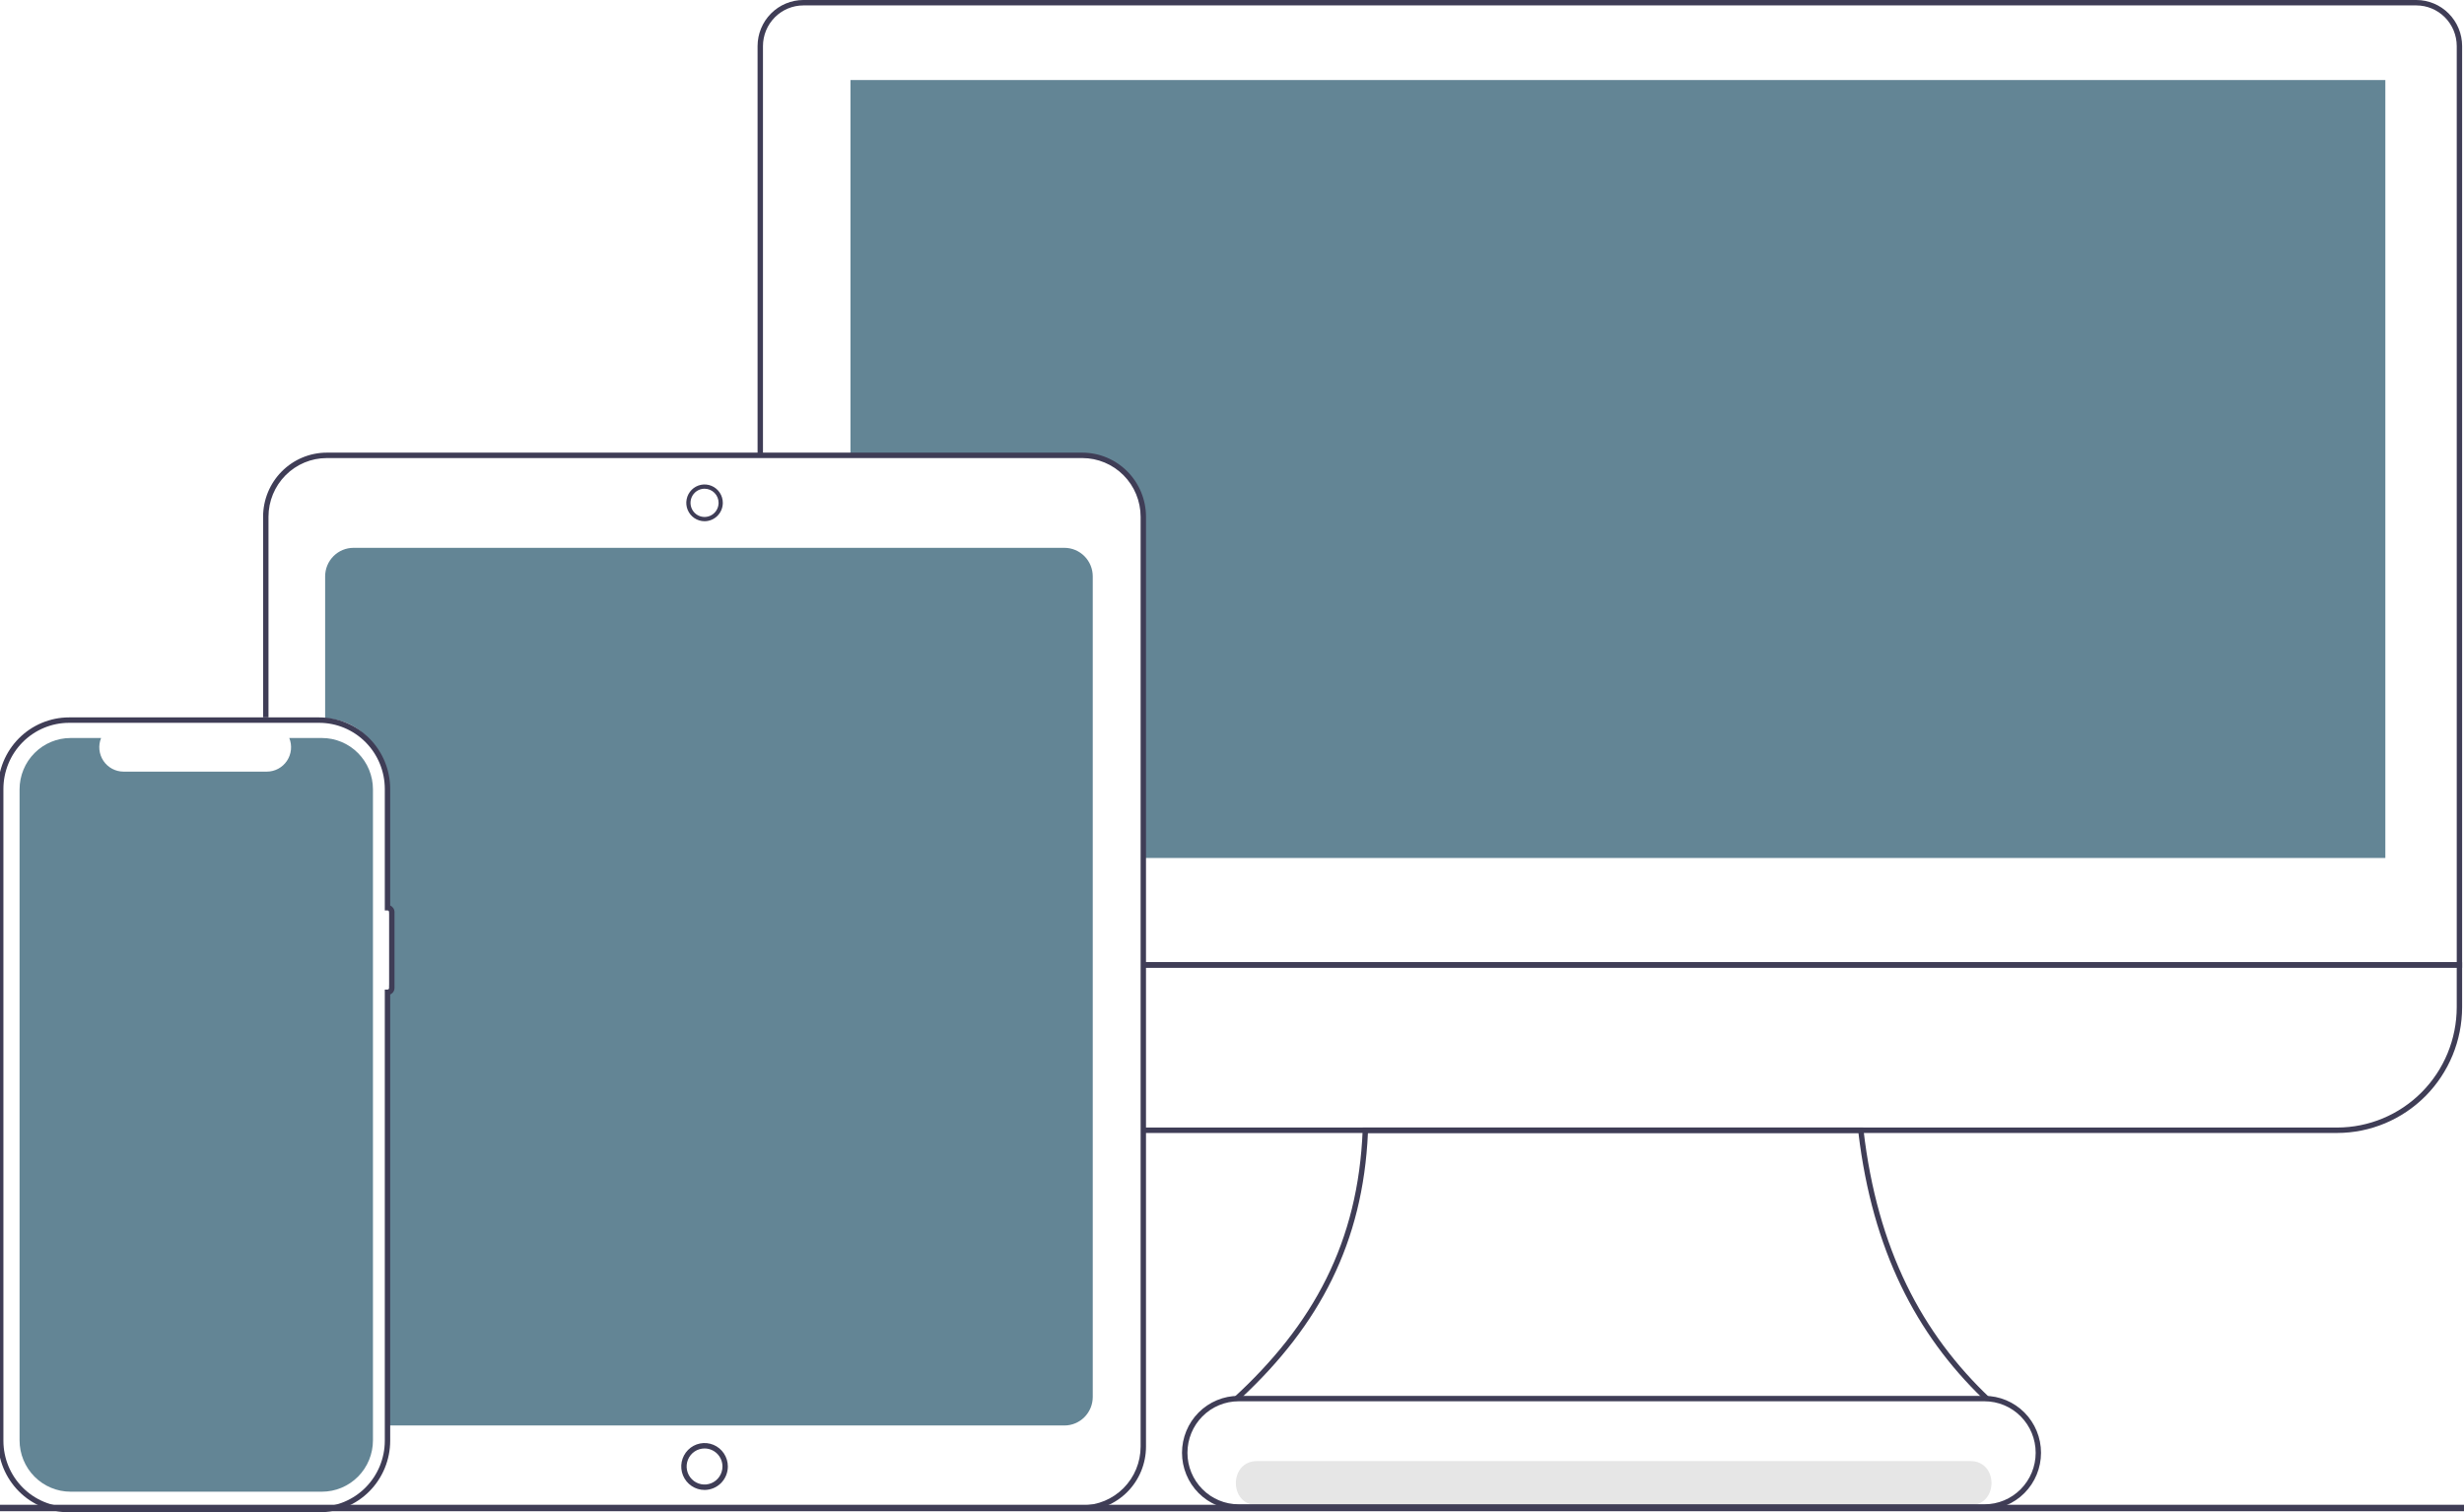 <svg width="277" height="170" viewBox="0 0 277 170" fill="none" xmlns="http://www.w3.org/2000/svg">
<g clip-path="url(#clip0)">
<path d="M141.313 169.194H221.507C224.672 169.194 224.678 164.242 221.507 164.242H141.313C138.147 164.242 138.141 169.194 141.313 169.194Z" fill="#E6E6E6"/>
<path d="M119.661 61.583H39.737C38.892 61.584 38.083 61.922 37.486 62.523C36.889 63.124 36.553 63.939 36.552 64.788V80.769C40.539 80.864 43.127 84.175 43.754 88.194V102.682H44.057C44.105 102.682 44.151 102.701 44.185 102.735C44.219 102.77 44.238 102.816 44.238 102.865V110.573C44.238 110.622 44.219 110.668 44.185 110.703C44.151 110.737 44.105 110.756 44.057 110.756H43.754V157.351C43.754 158.374 43.744 160.242 43.744 160.242H119.661C120.506 160.241 121.315 159.903 121.912 159.302C122.509 158.701 122.845 157.887 122.846 157.037V64.788C122.845 63.939 122.509 63.124 121.912 62.523C121.315 61.922 120.506 61.584 119.661 61.583Z" fill="#638595"/>
<path d="M268.158 9V96.445H128.374V57.945C128.372 56.197 127.681 54.521 126.453 53.285C125.225 52.049 123.56 51.353 121.823 51.352H95.607V9H268.158Z" fill="#638595"/>
<path d="M276.789 108.773H128.53V108.163H276.184V5.18C276.182 3.968 275.703 2.806 274.852 1.949C274.001 1.093 272.847 0.611 271.643 0.609H90.312C89.109 0.611 87.954 1.093 87.103 1.949C86.252 2.806 85.773 3.968 85.772 5.18V50.957H85.166V5.18C85.168 3.806 85.71 2.49 86.675 1.519C87.64 0.548 88.948 0.002 90.312 0H271.643C273.007 0.002 274.315 0.548 275.28 1.519C276.245 2.49 276.788 3.806 276.789 5.18V108.773Z" fill="#3F3D56"/>
<path d="M262.741 127.359H128.53V126.749H262.741C266.305 126.745 269.722 125.318 272.242 122.782C274.762 120.246 276.179 116.807 276.183 113.22V108.773H128.53V108.163H276.789V113.22C276.785 116.968 275.303 120.562 272.67 123.213C270.036 125.863 266.465 127.354 262.741 127.359Z" fill="#3F3D56"/>
<path d="M222.91 157.218C215.428 149.987 210.506 140.552 208.924 127.359H153.782C153.221 139.702 148.33 148.96 139.508 157.185L138.576 157.218C147.678 148.916 152.692 139.59 153.189 127.042L153.201 126.749H209.462L209.493 127.019C211.047 140.436 216.072 149.931 223.738 157.169L222.91 157.218Z" fill="#3F3D56"/>
<path d="M121.676 169.823H36.733V169.214H121.676C123.413 169.212 125.078 168.517 126.306 167.281C127.534 166.045 128.225 164.369 128.227 162.621V58.085C128.225 56.337 127.534 54.661 126.306 53.425C125.078 52.189 123.413 51.494 121.676 51.492H36.733C34.997 51.494 33.332 52.189 32.104 53.425C30.875 54.661 30.185 56.337 30.183 58.085V80.644H29.577V58.085C29.579 56.175 30.334 54.345 31.676 52.994C33.017 51.644 34.836 50.885 36.733 50.882H121.676C123.574 50.885 125.393 51.644 126.734 52.994C128.076 54.345 128.83 56.175 128.832 58.085V162.621C128.83 164.53 128.076 166.361 126.734 167.711C125.393 169.062 123.574 169.821 121.676 169.823Z" fill="#3F3D56"/>
<path d="M79.205 58.592C78.799 58.592 78.402 58.471 78.064 58.244C77.727 58.017 77.464 57.694 77.308 57.316C77.153 56.939 77.112 56.523 77.192 56.123C77.271 55.722 77.466 55.354 77.753 55.065C78.04 54.776 78.406 54.579 78.804 54.499C79.203 54.42 79.615 54.461 79.99 54.617C80.365 54.773 80.686 55.038 80.912 55.378C81.137 55.718 81.258 56.117 81.258 56.526C81.257 57.074 81.04 57.599 80.656 57.986C80.271 58.373 79.749 58.591 79.205 58.592ZM79.205 54.937C78.893 54.937 78.588 55.031 78.328 55.205C78.069 55.38 77.866 55.628 77.747 55.918C77.627 56.208 77.596 56.528 77.657 56.836C77.718 57.144 77.868 57.427 78.089 57.649C78.31 57.871 78.591 58.023 78.897 58.084C79.203 58.145 79.52 58.114 79.809 57.993C80.097 57.873 80.344 57.669 80.517 57.408C80.691 57.147 80.783 56.84 80.783 56.526C80.783 56.105 80.616 55.701 80.32 55.403C80.024 55.105 79.623 54.938 79.205 54.937Z" fill="#3F3D56"/>
<path d="M79.205 167.488C78.687 167.488 78.18 167.333 77.75 167.044C77.319 166.754 76.983 166.342 76.785 165.86C76.587 165.379 76.535 164.849 76.636 164.337C76.737 163.826 76.986 163.356 77.353 162.987C77.719 162.619 78.186 162.368 78.694 162.266C79.202 162.164 79.729 162.216 80.207 162.416C80.686 162.615 81.095 162.953 81.383 163.387C81.671 163.82 81.824 164.33 81.824 164.851C81.823 165.55 81.547 166.22 81.056 166.715C80.565 167.209 79.899 167.487 79.205 167.488ZM79.205 162.825C78.807 162.825 78.417 162.943 78.086 163.166C77.755 163.389 77.497 163.705 77.344 164.076C77.192 164.446 77.152 164.854 77.23 165.247C77.307 165.64 77.499 166.001 77.781 166.285C78.062 166.568 78.421 166.761 78.812 166.84C79.203 166.918 79.608 166.878 79.976 166.724C80.344 166.571 80.658 166.311 80.879 165.978C81.101 165.644 81.219 165.252 81.219 164.851C81.218 164.314 81.006 163.799 80.628 163.419C80.251 163.039 79.739 162.825 79.205 162.825Z" fill="#3F3D56"/>
<path d="M35.88 170H7.762C5.645 169.998 3.616 169.15 2.119 167.644C0.622 166.137 -0.22 164.094 -0.222 161.964V88.68C-0.22 86.55 0.622 84.507 2.119 83.001C3.616 81.494 5.645 80.647 7.762 80.644H35.88C37.997 80.647 40.027 81.494 41.523 83.001C43.02 84.507 43.862 86.55 43.865 88.68V101.795C44.008 101.855 44.13 101.957 44.217 102.087C44.303 102.217 44.349 102.37 44.349 102.526L44.349 111.06C44.349 111.216 44.303 111.369 44.217 111.499C44.13 111.629 44.008 111.731 43.865 111.791V161.964C43.862 164.095 43.02 166.137 41.523 167.644C40.027 169.15 37.997 169.998 35.88 170ZM7.762 81.254C5.806 81.256 3.93 82.039 2.547 83.432C1.163 84.824 0.385 86.712 0.383 88.68V161.964C0.385 163.933 1.163 165.821 2.547 167.213C3.93 168.605 5.806 169.388 7.762 169.391H35.88C37.837 169.388 39.712 168.605 41.096 167.213C42.479 165.821 43.257 163.933 43.259 161.964V111.242H43.562C43.61 111.242 43.656 111.223 43.69 111.189C43.724 111.155 43.743 111.108 43.744 111.06L43.744 102.526C43.744 102.478 43.724 102.431 43.69 102.397C43.656 102.363 43.61 102.343 43.562 102.343H43.259V88.68C43.257 86.712 42.479 84.824 41.096 83.432C39.712 82.039 37.837 81.256 35.88 81.254H7.762Z" fill="#3F3D56"/>
<path d="M36.19 82.961H32.52C32.689 83.377 32.753 83.829 32.708 84.276C32.662 84.724 32.508 85.153 32.258 85.527C32.009 85.9 31.672 86.206 31.278 86.417C30.884 86.629 30.444 86.74 29.997 86.74H13.888C13.441 86.74 13.001 86.629 12.607 86.417C12.212 86.206 11.875 85.9 11.626 85.527C11.377 85.153 11.223 84.724 11.177 84.276C11.131 83.829 11.196 83.377 11.365 82.961H7.936C6.415 82.961 4.956 83.569 3.88 84.652C2.804 85.734 2.2 87.203 2.2 88.734V161.91C2.2 163.441 2.804 164.91 3.88 165.993C4.956 167.076 6.415 167.684 7.936 167.684H36.19C37.712 167.684 39.171 167.076 40.247 165.993C41.322 164.91 41.927 163.441 41.927 161.91V88.734C41.927 87.203 41.322 85.734 40.247 84.652C39.171 83.569 37.712 82.961 36.19 82.961Z" fill="#638595"/>
<path d="M339.225 169.881H-37.307C-37.354 169.881 -37.401 169.872 -37.445 169.853C-37.489 169.835 -37.529 169.809 -37.563 169.775C-37.596 169.741 -37.623 169.701 -37.641 169.657C-37.659 169.613 -37.669 169.566 -37.669 169.518C-37.669 169.47 -37.659 169.423 -37.641 169.379C-37.623 169.335 -37.596 169.295 -37.563 169.261C-37.529 169.227 -37.489 169.201 -37.445 169.182C-37.401 169.164 -37.354 169.155 -37.307 169.155H339.225C339.273 169.155 339.32 169.164 339.364 169.182C339.408 169.201 339.447 169.227 339.481 169.261C339.515 169.295 339.541 169.335 339.559 169.379C339.578 169.423 339.587 169.47 339.587 169.518C339.587 169.566 339.578 169.613 339.559 169.657C339.541 169.701 339.515 169.741 339.481 169.775C339.447 169.809 339.408 169.835 339.364 169.853C339.32 169.872 339.273 169.881 339.225 169.881Z" fill="#3F3D56"/>
<path d="M223.097 169.71H139.243C138.407 169.711 137.58 169.546 136.808 169.224C136.036 168.903 135.335 168.432 134.744 167.838C134.153 167.243 133.685 166.538 133.365 165.761C133.045 164.985 132.88 164.152 132.88 163.312C132.88 162.471 133.045 161.638 133.365 160.862C133.685 160.085 134.153 159.38 134.744 158.785C135.335 158.191 136.036 157.72 136.808 157.399C137.58 157.077 138.407 156.912 139.243 156.913H223.097C224.782 156.914 226.397 157.589 227.589 158.789C228.78 159.989 229.449 161.615 229.449 163.312C229.449 165.008 228.78 166.634 227.589 167.834C226.397 169.034 224.782 169.709 223.097 169.71ZM139.243 157.522C137.717 157.522 136.254 158.132 135.176 159.218C134.097 160.304 133.491 161.776 133.491 163.312C133.491 164.847 134.097 166.319 135.176 167.405C136.254 168.491 137.717 169.101 139.243 169.101H223.097C224.622 169.101 226.085 168.491 227.164 167.405C228.242 166.319 228.848 164.847 228.848 163.312C228.848 161.776 228.242 160.304 227.164 159.218C226.085 158.132 224.622 157.522 223.097 157.522H139.243Z" fill="#3F3D56"/>
</g>
<defs>
<clipPath id="clip0">
<rect width="277" height="170" fill="white"/>
</clipPath>
</defs>
</svg>
